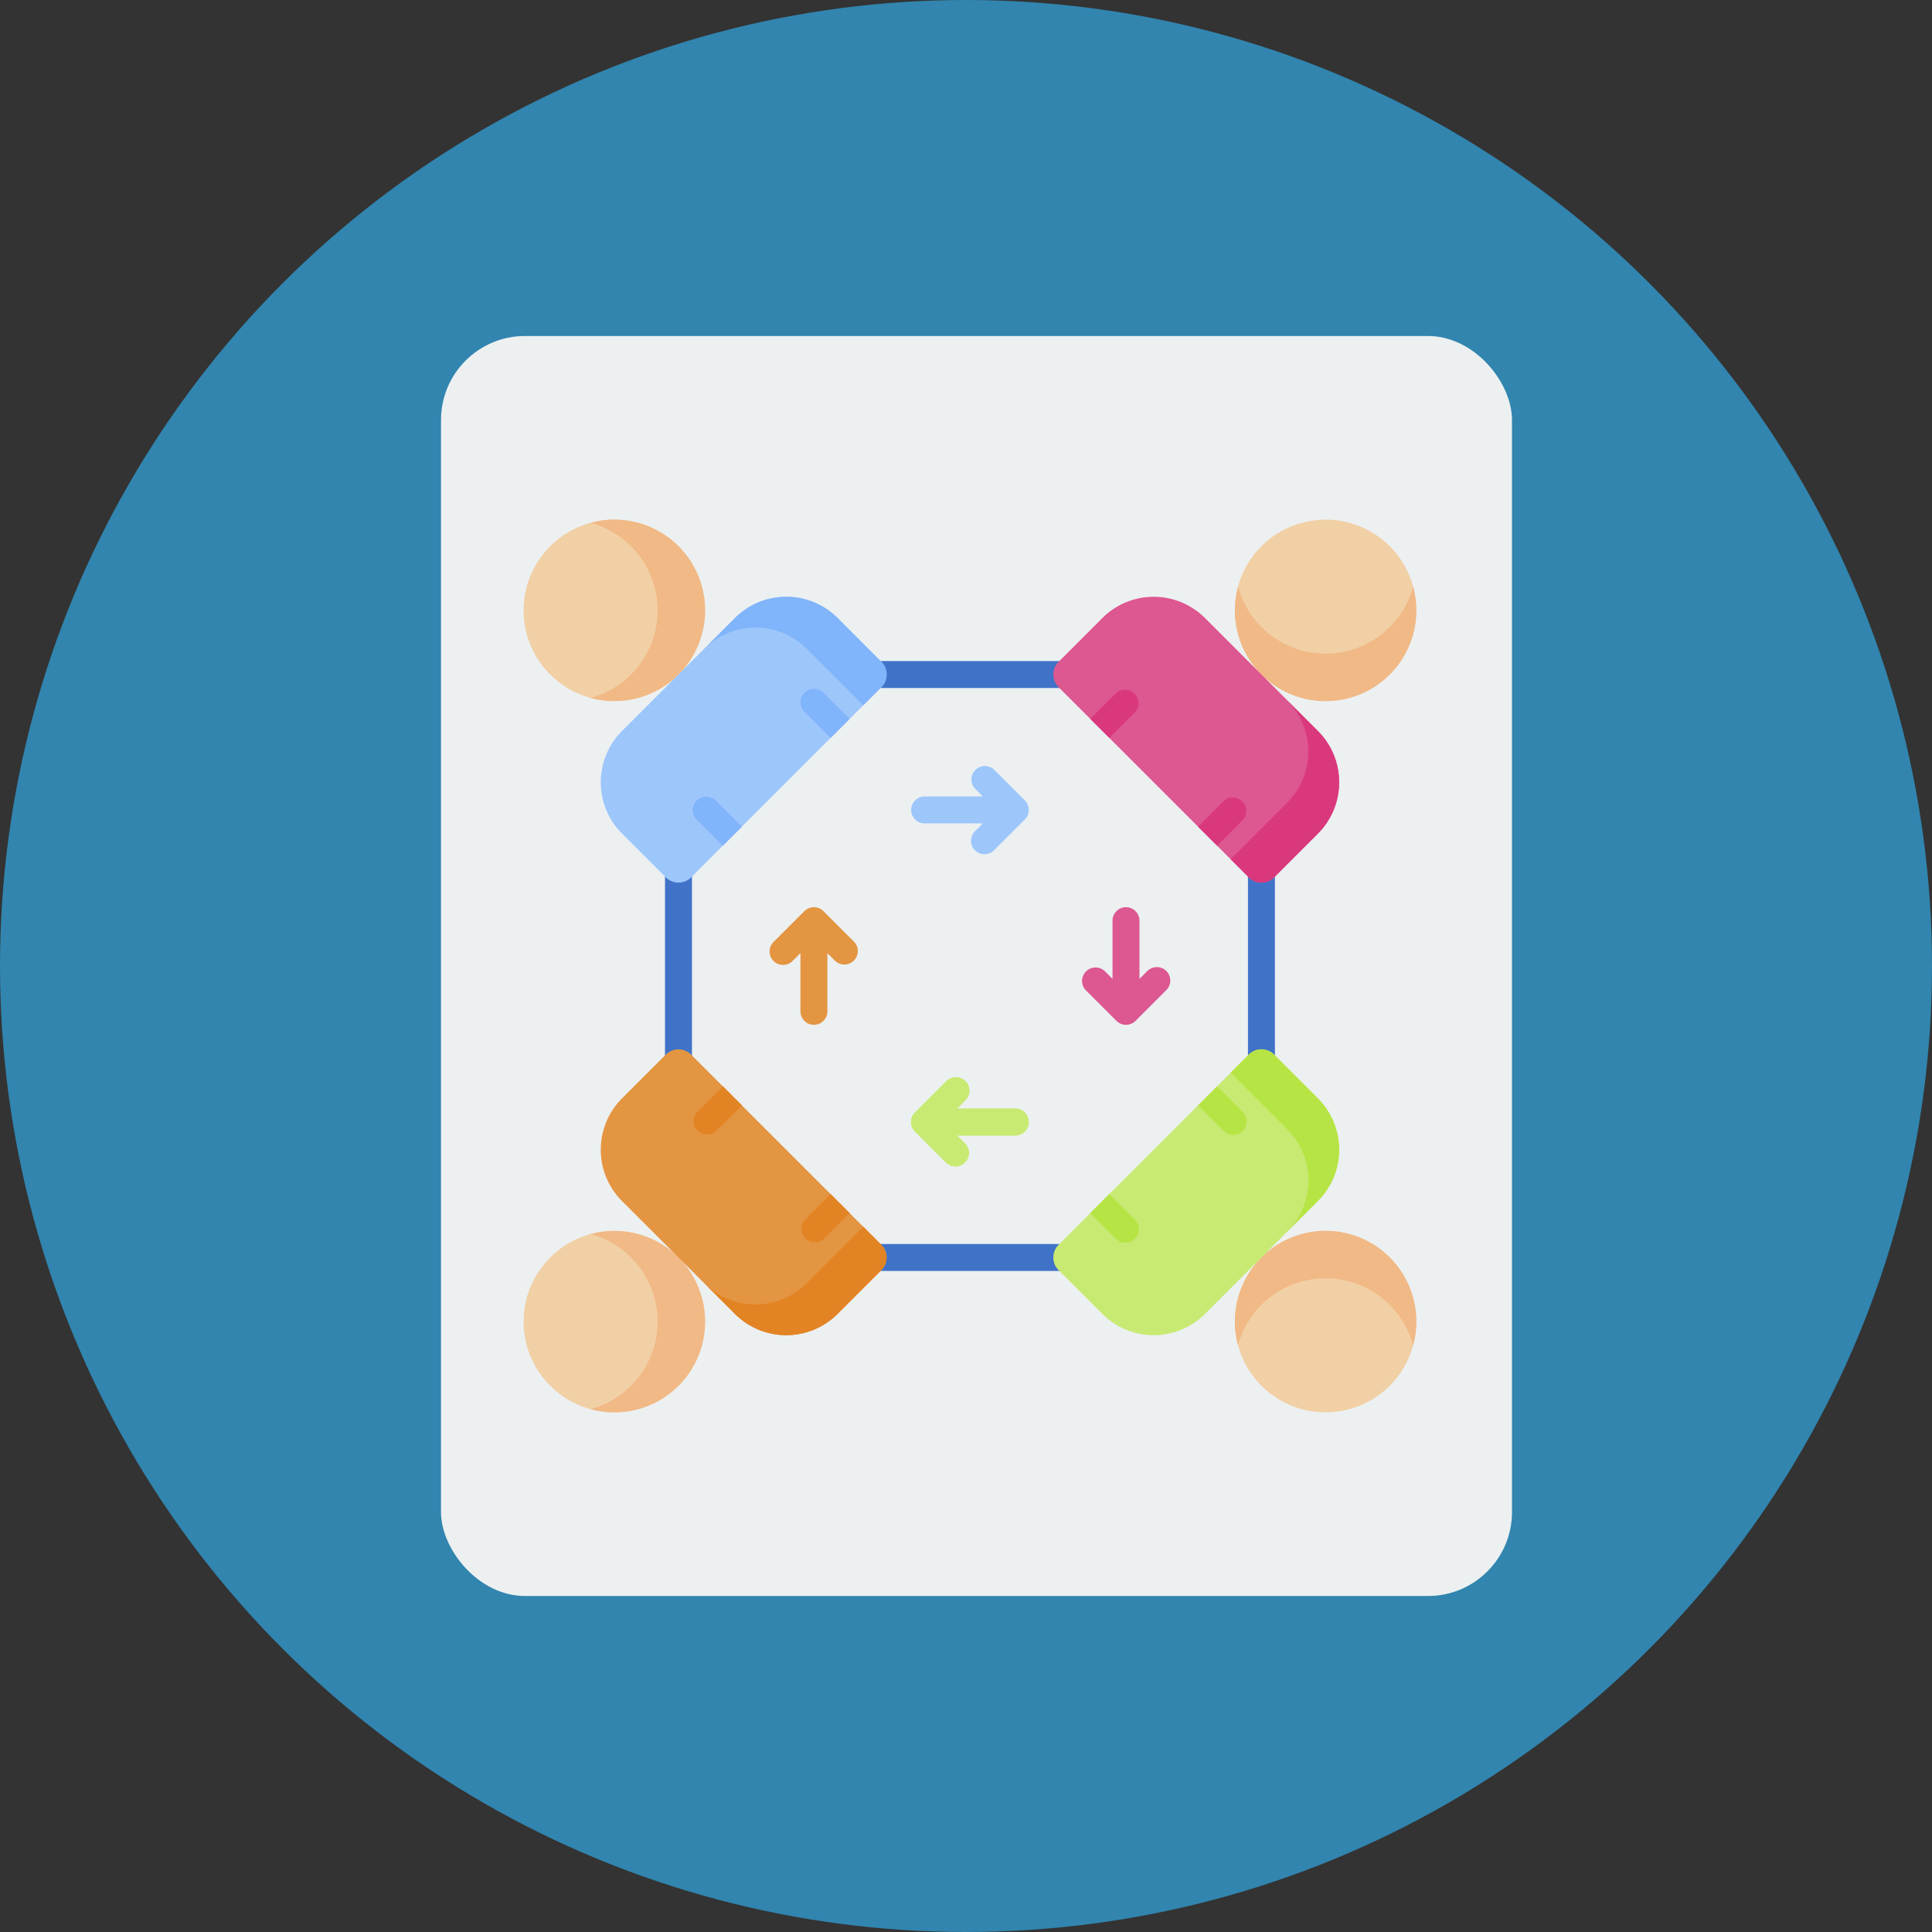 <svg xmlns="http://www.w3.org/2000/svg" width="92" height="92" viewBox="0 0 92 92">
  <rect x="0" y="0" width="92" height="92" fill="#333333" stroke="none"/>
  <g id="Grupo_877531" data-name="Grupo 877531" transform="translate(-1227 -7060)">
    <circle id="Elipse_5612" data-name="Elipse 5612" cx="46" cy="46" r="46" transform="translate(1227 7060)" fill="#3185af"/>
    <rect id="Rectángulo_293086" data-name="Rectángulo 293086" width="51" height="60" rx="4" transform="translate(1248 7076)" fill="#ecf0f1"/>
    <g id="trabajo-en-equipo" transform="translate(1251.934 7084.745)">
      <g id="Grupo_877014" data-name="Grupo 877014" transform="translate(15.481 6.733)">
        <path id="Trazado_601059" data-name="Trazado 601059" d="M197.368,82.382H187.1a.641.641,0,0,1,0-1.283h10.264a.641.641,0,0,1,0,1.283Z" transform="translate(-186.463 -81.099)" fill="#4073c8"/>
      </g>
      <g id="Grupo_877015" data-name="Grupo 877015" transform="translate(34.493 15.481)">
        <path id="Trazado_601060" data-name="Trazado 601060" d="M416.09,198.01a.641.641,0,0,1-.641-.641V187.1a.641.641,0,0,1,1.283,0v10.264A.641.641,0,0,1,416.09,198.01Z" transform="translate(-415.449 -186.463)" fill="#4073c8"/>
      </g>
      <g id="Grupo_877016" data-name="Grupo 877016" transform="translate(15.481 34.493)">
        <path id="Trazado_601061" data-name="Trazado 601061" d="M197.368,416.732H187.1a.641.641,0,0,1,0-1.283h10.264a.641.641,0,0,1,0,1.283Z" transform="translate(-186.463 -415.449)" fill="#4073c8"/>
      </g>
      <g id="Grupo_877017" data-name="Grupo 877017" transform="translate(6.733 15.481)">
        <path id="Trazado_601062" data-name="Trazado 601062" d="M81.74,198.01a.641.641,0,0,1-.641-.641V187.1a.641.641,0,0,1,1.283,0v10.264A.641.641,0,0,1,81.74,198.01Z" transform="translate(-81.099 -186.463)" fill="#4073c8"/>
      </g>
      <g id="Grupo_877018" data-name="Grupo 877018" transform="translate(0 0)">
        <circle id="Elipse_5616" data-name="Elipse 5616" cx="4.32" cy="4.32" r="4.32" transform="translate(0 0)" fill="#f1d0a5"/>
        <path id="Trazado_601063" data-name="Trazado 601063" d="M38.419.163a4.319,4.319,0,0,1,0,8.338,4.32,4.32,0,1,0,0-8.338Z" transform="translate(-35.229 -0.012)" fill="#f1b986"/>
        <path id="Trazado_601064" data-name="Trazado 601064" d="M57.612,48.557l-9.054,9.054a.854.854,0,0,1-1.209,0l-2.084-2.083a3.457,3.457,0,0,1,0-4.888l5.377-5.377a3.457,3.457,0,0,1,4.888,0l2.083,2.084A.854.854,0,0,1,57.612,48.557Z" transform="translate(-40.578 -40.578)" fill="#9dc6fb"/>
        <path id="Trazado_601065" data-name="Trazado 601065" d="M105.009,45.268l-1.466,1.466a3.456,3.456,0,0,1,4.888,0l2.688,2.688.861-.861a.855.855,0,0,0,0-1.21L109.9,45.268A3.456,3.456,0,0,0,105.009,45.268Z" transform="translate(-94.946 -40.581)" fill="#80b4fb"/>
      </g>
      <g id="Grupo_877019" data-name="Grupo 877019" transform="translate(25.225 0)">
        <circle id="Elipse_5617" data-name="Elipse 5617" cx="4.32" cy="4.32" r="4.32" transform="translate(8.644 0)" fill="#f1d0a5"/>
        <path id="Trazado_601066" data-name="Trazado 601066" d="M416.436,38.419a4.319,4.319,0,0,1-8.338,0,4.32,4.32,0,1,0,8.338,0Z" transform="translate(-399.302 -35.229)" fill="#f1b986"/>
        <path id="Trazado_601067" data-name="Trazado 601067" d="M306.153,45.268l-2.083,2.083a.855.855,0,0,0,0,1.21l9.054,9.054a.855.855,0,0,0,1.21,0l2.083-2.083a3.456,3.456,0,0,0,0-4.888l-5.376-5.376A3.456,3.456,0,0,0,306.153,45.268Z" transform="translate(-303.819 -40.582)" fill="#dd5790"/>
        <path id="Trazado_601068" data-name="Trazado 601068" d="M409.669,105.009l-1.466-1.466a3.456,3.456,0,0,1,0,4.888l-2.688,2.688.861.861a.855.855,0,0,0,1.21,0l2.083-2.083A3.456,3.456,0,0,0,409.669,105.009Z" transform="translate(-397.072 -94.946)" fill="#da387d"/>
      </g>
      <g id="Grupo_877020" data-name="Grupo 877020" transform="translate(0 25.225)">
        <circle id="Elipse_5618" data-name="Elipse 5618" cx="4.32" cy="4.32" r="4.32" transform="translate(0 8.644)" fill="#f1d0a5"/>
        <path id="Trazado_601069" data-name="Trazado 601069" d="M38.419,416.436a4.319,4.319,0,0,0,0-8.338,4.32,4.32,0,1,1,0,8.338Z" transform="translate(-35.229 -399.302)" fill="#f1b986"/>
        <path id="Trazado_601070" data-name="Trazado 601070" d="M45.268,306.153l2.083-2.083a.855.855,0,0,1,1.21,0l9.054,9.054a.855.855,0,0,1,0,1.21l-2.083,2.083a3.456,3.456,0,0,1-4.888,0l-5.376-5.376A3.456,3.456,0,0,1,45.268,306.153Z" transform="translate(-40.582 -303.819)" fill="#e49542"/>
        <path id="Trazado_601071" data-name="Trazado 601071" d="M105.009,409.669l-1.466-1.466a3.456,3.456,0,0,0,4.888,0l2.688-2.688.861.861a.855.855,0,0,1,0,1.21l-2.083,2.083A3.456,3.456,0,0,1,105.009,409.669Z" transform="translate(-94.946 -397.072)" fill="#e28424"/>
      </g>
      <g id="Grupo_877021" data-name="Grupo 877021" transform="translate(25.225 25.225)">
        <circle id="Elipse_5619" data-name="Elipse 5619" cx="4.32" cy="4.32" r="4.32" transform="translate(8.644 8.644)" fill="#f1d0a5"/>
        <path id="Trazado_601072" data-name="Trazado 601072" d="M416.436,413.385a4.319,4.319,0,0,0-8.338,0,4.32,4.32,0,1,1,8.338,0Z" transform="translate(-399.302 -399.291)" fill="#f1b986"/>
        <path id="Trazado_601073" data-name="Trazado 601073" d="M306.153,316.417l-2.083-2.083a.855.855,0,0,1,0-1.21l9.054-9.054a.855.855,0,0,1,1.21,0l2.083,2.083a3.456,3.456,0,0,1,0,4.888l-5.376,5.376A3.456,3.456,0,0,1,306.153,316.417Z" transform="translate(-303.819 -303.819)" fill="#c8ea73"/>
        <path id="Trazado_601074" data-name="Trazado 601074" d="M409.669,311.04l-1.466,1.466a3.456,3.456,0,0,0,0-4.888l-2.688-2.688.861-.861a.855.855,0,0,1,1.21,0l2.083,2.083A3.456,3.456,0,0,1,409.669,311.04Z" transform="translate(-397.072 -303.819)" fill="#b7e445"/>
      </g>
      <path id="Trazado_601075" data-name="Trazado 601075" d="M161.419,98.694l-.907.907-1.222-1.222a.642.642,0,1,1,.907-.907Z" transform="translate(-145.892 -89.206)" fill="#80b4fb"/>
      <path id="Trazado_601076" data-name="Trazado 601076" d="M99.6,160.511l-.907.907L97.471,160.2a.642.642,0,1,1,.907-.907Z" transform="translate(-89.206 -145.891)" fill="#80b4fb"/>
      <path id="Trazado_601077" data-name="Trazado 601077" d="M388.942,160.2l-1.221,1.222h0l-.907-.907,1.221-1.222a.642.642,0,0,1,.907.907Z" transform="translate(-354.698 -145.892)" fill="#da387d"/>
      <path id="Trazado_601078" data-name="Trazado 601078" d="M327.131,98.382,325.909,99.6h0L325,98.7l1.221-1.222a.642.642,0,0,1,.907.907Z" transform="translate(-298.018 -89.21)" fill="#da387d"/>
      <path id="Trazado_601079" data-name="Trazado 601079" d="M161.419,387.72l-1.222,1.221a.642.642,0,0,1-.907-.907l1.222-1.221Z" transform="translate(-145.892 -354.698)" fill="#e28424"/>
      <path id="Trazado_601080" data-name="Trazado 601080" d="M99.6,325.909l-1.222,1.221a.642.642,0,0,1-.907-.907L98.694,325Z" transform="translate(-89.206 -298.018)" fill="#e28424"/>
      <path id="Trazado_601081" data-name="Trazado 601081" d="M388.942,327.131a.643.643,0,0,1-.907,0l-1.221-1.221.908-.907,1.221,1.221A.642.642,0,0,1,388.942,327.131Z" transform="translate(-354.698 -298.018)" fill="#b7e445"/>
      <path id="Trazado_601082" data-name="Trazado 601082" d="M327.131,388.942a.643.643,0,0,1-.907,0L325,387.72l.907-.908,1.221,1.221A.643.643,0,0,1,327.131,388.942Z" transform="translate(-298.018 -354.698)" fill="#b7e445"/>
      <path id="Trazado_601083" data-name="Trazado 601083" d="M227.752,143.552a.645.645,0,0,0-.08-.81l-1.469-1.469a.642.642,0,0,0-.907.907l.374.374H222.9a.641.641,0,0,0,0,1.283h2.771l-.374.374a.641.641,0,1,0,.907.907l1.469-1.469A.747.747,0,0,0,227.752,143.552Z" transform="translate(-203.804 -129.372)" fill="#9dc6fb"/>
      <path id="Trazado_601084" data-name="Trazado 601084" d="M324.109,225.3a.641.641,0,0,0-.907,0l-.374.374V222.9a.641.641,0,0,0-1.283,0v2.771l-.374-.374a.642.642,0,0,0-.907.907l1.469,1.469a.647.647,0,0,0,.907,0l1.469-1.469A.641.641,0,0,0,324.109,225.3Z" transform="translate(-293.502 -203.804)" fill="#dd5790"/>
      <g id="Grupo_877025" data-name="Grupo 877025" transform="translate(18.453 26.575)">
        <g id="Grupo_877022" data-name="Grupo 877022" transform="translate(0 1.469)">
          <path id="Trazado_601085" data-name="Trazado 601085" d="M227.219,339.053H222.9a.641.641,0,0,1,0-1.283h4.32a.641.641,0,1,1,0,1.283Z" transform="translate(-222.258 -337.77)" fill="#c8ea73"/>
        </g>
        <g id="Grupo_877023" data-name="Grupo 877023" transform="translate(0 1.469)">
          <path id="Trazado_601086" data-name="Trazado 601086" d="M224.368,340.521a.639.639,0,0,1-.454-.188l-1.469-1.469a.642.642,0,0,1,.907-.907l1.469,1.469a.641.641,0,0,1-.454,1.1Z" transform="translate(-222.258 -337.769)" fill="#c8ea73"/>
        </g>
        <g id="Grupo_877024" data-name="Grupo 877024">
          <path id="Trazado_601087" data-name="Trazado 601087" d="M222.9,322.83a.641.641,0,0,1-.454-1.1l1.469-1.469a.642.642,0,1,1,.907.907l-1.469,1.469A.64.64,0,0,1,222.9,322.83Z" transform="translate(-222.258 -320.078)" fill="#c8ea73"/>
        </g>
      </g>
      <path id="Trazado_601088" data-name="Trazado 601088" d="M227.217,321.547h-2.771l.374-.374a.642.642,0,1,0-.907-.907l-1.469,1.469a.641.641,0,0,0,0,.907l1.469,1.469a.641.641,0,1,0,.907-.907l-.374-.374h2.771a.641.641,0,1,0,0-1.283Z" transform="translate(-203.803 -293.503)" fill="#c8ea73"/>
      <path id="Trazado_601089" data-name="Trazado 601089" d="M145.118,223.938l-1.469-1.469a.647.647,0,0,0-.907,0l-1.469,1.469a.641.641,0,1,0,.907.907l.374-.374v2.771a.641.641,0,1,0,1.283,0v-2.771l.374.374a.642.642,0,0,0,.907-.907Z" transform="translate(-129.372 -203.828)" fill="#e49542"/>
    </g>
  </g>
</svg>

